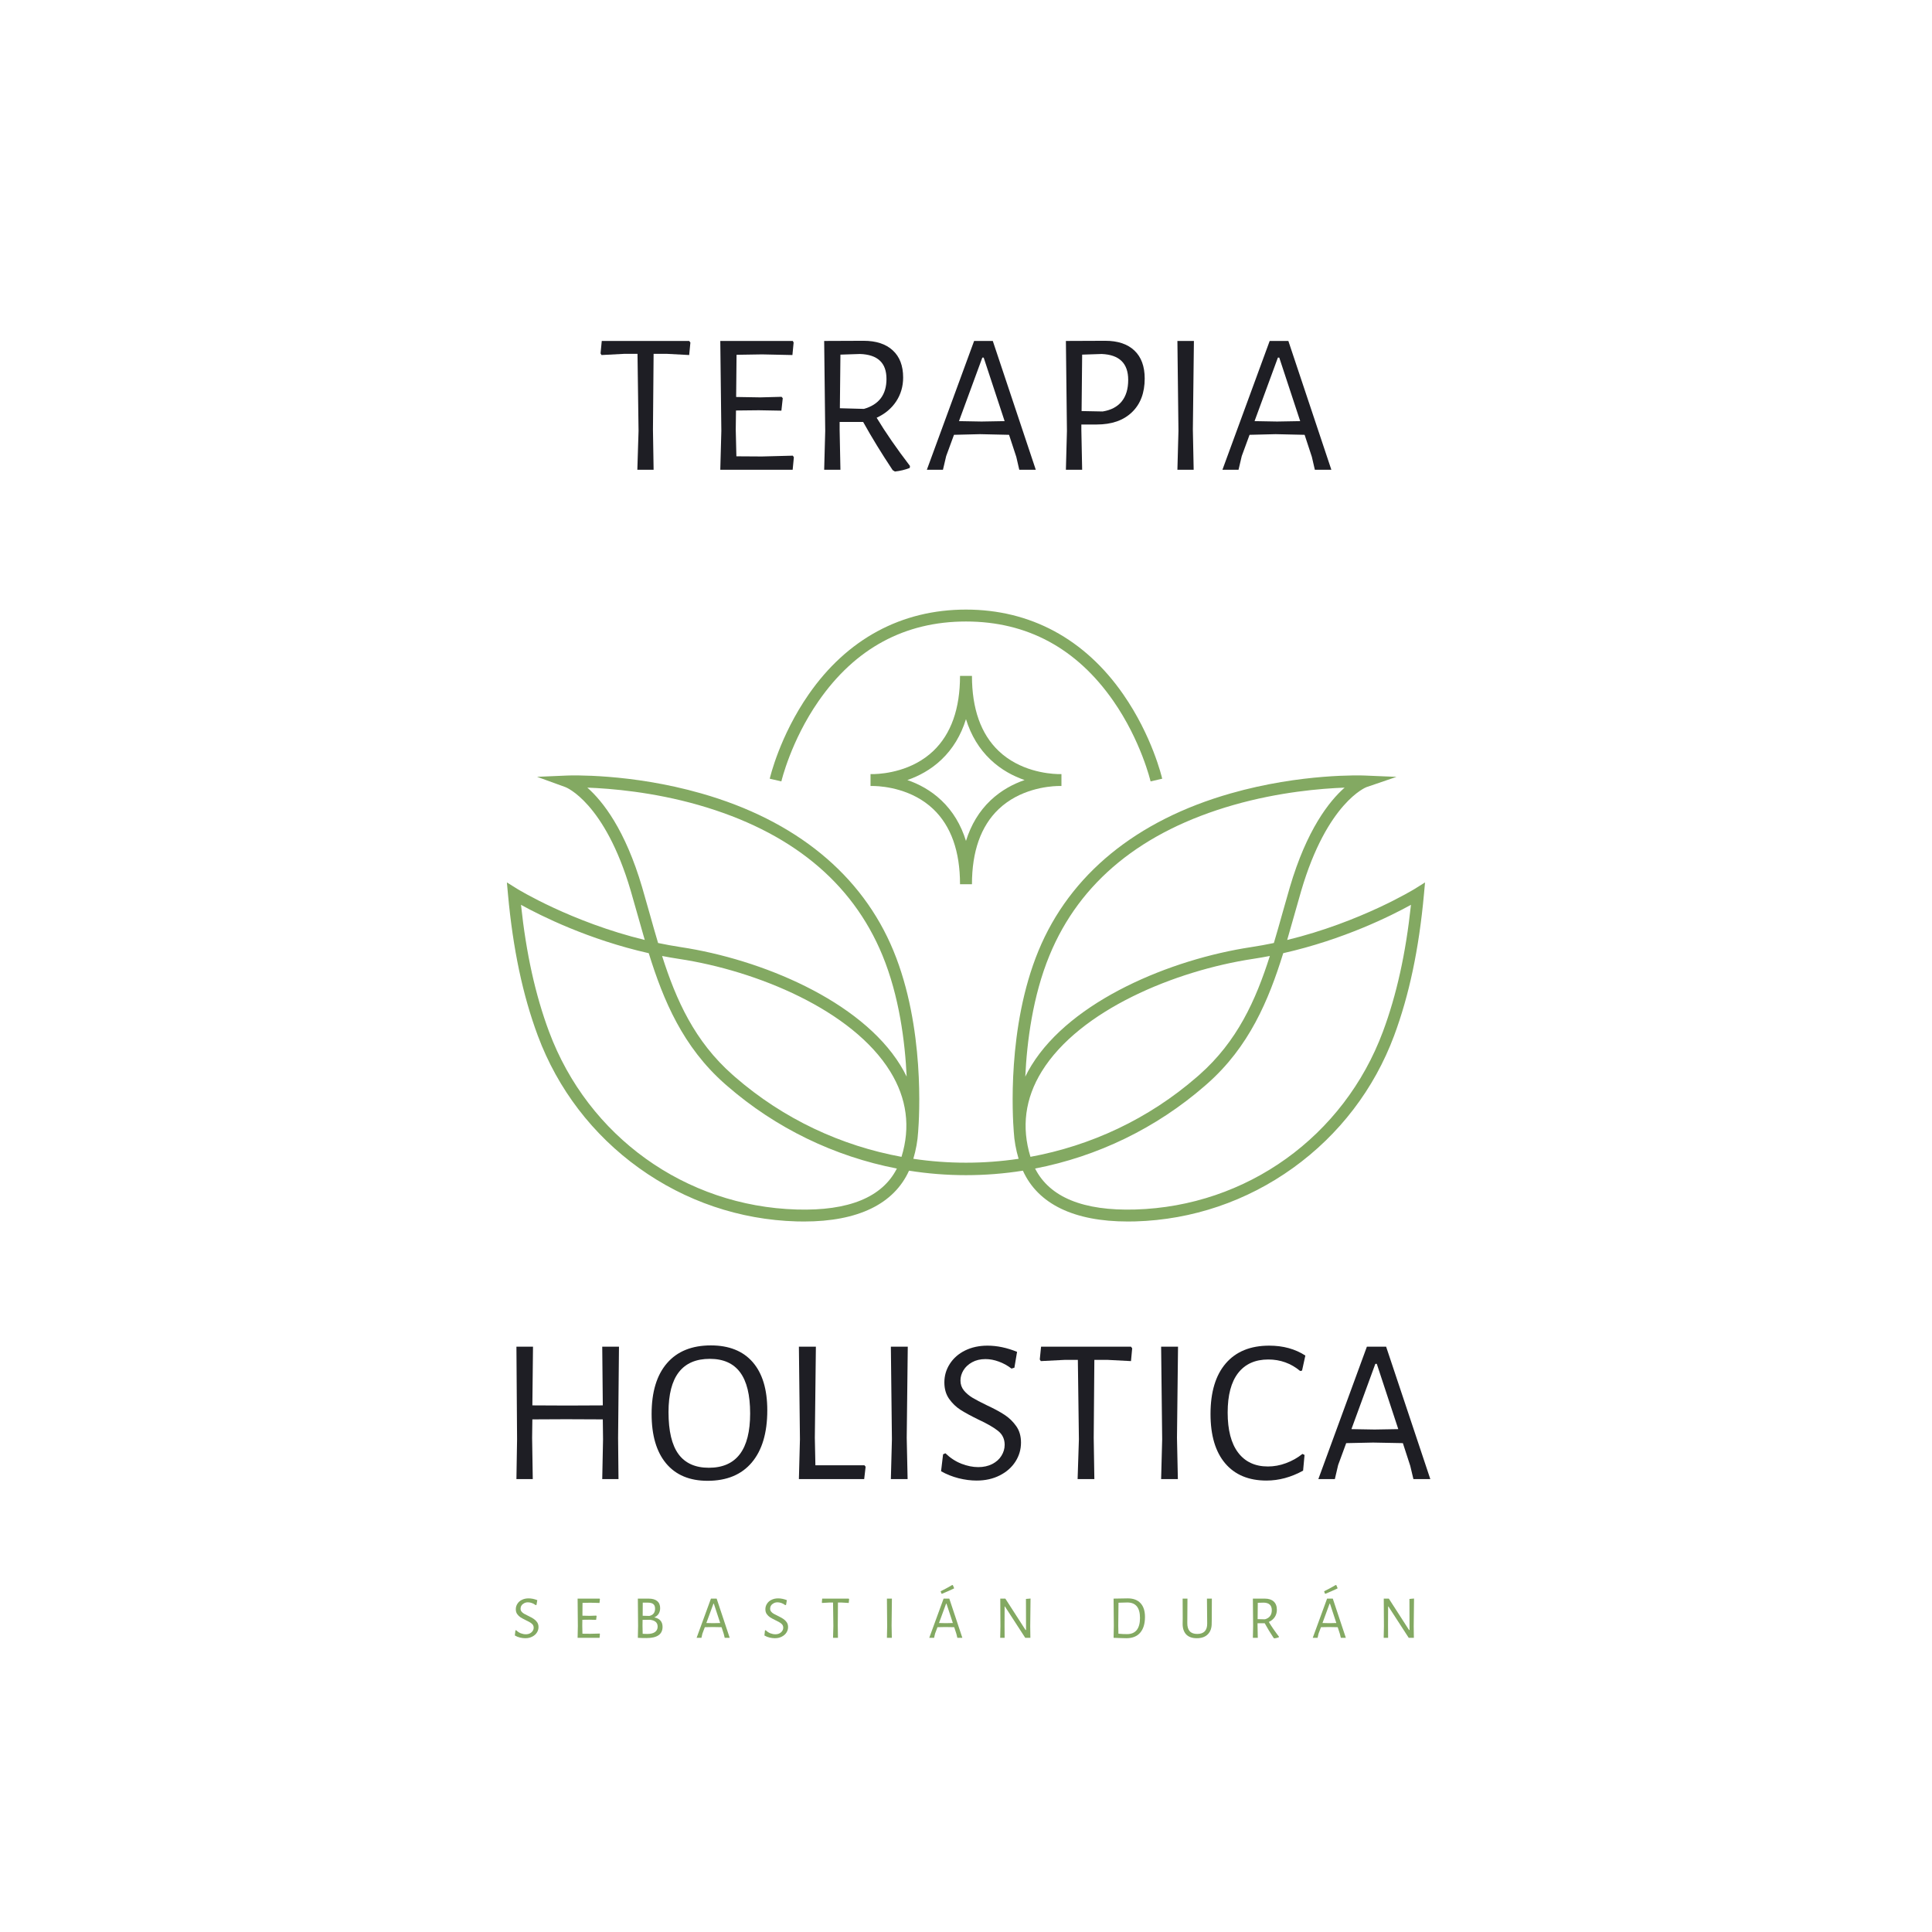 <svg xmlns="http://www.w3.org/2000/svg" xmlns:xlink="http://www.w3.org/1999/xlink" width="500" zoomAndPan="magnify" viewBox="0 0 375 375" height="500" preserveAspectRatio="xMidYMid meet" version="1.2"><defs><clipPath id="4340df3605"><path d="M 98.391 150 L 276.891 150 L 276.891 237.488 L 98.391 237.488 Z M 98.391 150 "/></clipPath><clipPath id="3a5aa0c420"><path d="M 149 118.238 L 226 118.238 L 226 152 L 149 152 Z M 149 118.238 "/></clipPath></defs><g id="68f5c5fbc3"><g style="fill:#1e1e24;fill-opacity:1;"><g transform="translate(96.472, 287.095)"><path style="stroke:none" d="M 23.5 -8.016 L 23.578 0 L 20.422 0 L 20.578 -7.734 L 20.531 -11.594 L 13.391 -11.625 L 6.859 -11.594 L 6.812 -8.016 L 6.938 0 L 3.766 0 L 3.891 -7.734 L 3.766 -25.703 L 6.984 -25.703 L 6.859 -14.312 L 13.672 -14.281 L 20.531 -14.312 L 20.422 -25.703 L 23.672 -25.703 Z M 23.5 -8.016 "/></g></g><g style="fill:#1e1e24;fill-opacity:1;"><g transform="translate(124.946, 287.095)"><path style="stroke:none" d="M 13.031 -25.953 C 16.562 -25.953 19.27 -24.867 21.156 -22.703 C 23.039 -20.535 23.984 -17.422 23.984 -13.359 C 23.984 -8.973 22.977 -5.594 20.969 -3.219 C 18.969 -0.852 16.109 0.328 12.391 0.328 C 8.91 0.328 6.227 -0.797 4.344 -3.047 C 2.469 -5.297 1.531 -8.492 1.531 -12.641 C 1.531 -16.91 2.523 -20.195 4.516 -22.5 C 6.504 -24.801 9.344 -25.953 13.031 -25.953 Z M 12.828 -23.344 C 7.484 -23.344 4.812 -19.895 4.812 -13 C 4.812 -9.332 5.457 -6.613 6.75 -4.844 C 8.051 -3.082 10.016 -2.203 12.641 -2.203 C 17.984 -2.203 20.656 -5.719 20.656 -12.75 C 20.656 -16.332 20.004 -18.992 18.703 -20.734 C 17.41 -22.473 15.453 -23.344 12.828 -23.344 Z M 12.828 -23.344 "/></g></g><g style="fill:#1e1e24;fill-opacity:1;"><g transform="translate(151.456, 287.095)"><path style="stroke:none" d="M 16.562 -2.406 L 16.281 0 L 3.609 0 L 3.812 -7.734 L 3.609 -25.703 L 6.906 -25.703 L 6.703 -8.016 L 6.812 -2.688 L 16.328 -2.688 Z M 16.562 -2.406 "/></g></g><g style="fill:#1e1e24;fill-opacity:1;"><g transform="translate(169.182, 287.095)"><path style="stroke:none" d="M 6.812 -8.016 L 6.984 0 L 3.734 0 L 3.938 -7.734 L 3.734 -25.703 L 7.016 -25.703 Z M 6.812 -8.016 "/></g></g><g style="fill:#1e1e24;fill-opacity:1;"><g transform="translate(180.973, 287.095)"><path style="stroke:none" d="M 10.703 -25.906 C 12.555 -25.906 14.469 -25.504 16.438 -24.703 L 15.922 -21.625 L 15.359 -21.453 C 14.586 -22.047 13.766 -22.5 12.891 -22.812 C 12.023 -23.133 11.164 -23.297 10.312 -23.297 C 9.32 -23.297 8.457 -23.094 7.719 -22.688 C 6.988 -22.289 6.426 -21.77 6.031 -21.125 C 5.645 -20.488 5.453 -19.82 5.453 -19.125 C 5.453 -18.406 5.672 -17.77 6.109 -17.219 C 6.555 -16.676 7.113 -16.203 7.781 -15.797 C 8.445 -15.398 9.359 -14.922 10.516 -14.359 C 11.953 -13.691 13.113 -13.066 14 -12.484 C 14.883 -11.91 15.641 -11.18 16.266 -10.297 C 16.891 -9.422 17.203 -8.352 17.203 -7.094 C 17.203 -5.758 16.844 -4.531 16.125 -3.406 C 15.406 -2.281 14.391 -1.383 13.078 -0.719 C 11.766 -0.051 10.266 0.281 8.578 0.281 C 7.461 0.281 6.297 0.129 5.078 -0.172 C 3.859 -0.484 2.727 -0.938 1.688 -1.531 L 2.078 -4.812 L 2.531 -5.016 C 3.469 -4.109 4.504 -3.43 5.641 -2.984 C 6.773 -2.547 7.863 -2.328 8.906 -2.328 C 9.914 -2.328 10.816 -2.523 11.609 -2.922 C 12.398 -3.328 13 -3.863 13.406 -4.531 C 13.82 -5.195 14.031 -5.906 14.031 -6.656 C 14.031 -7.781 13.602 -8.68 12.75 -9.359 C 11.895 -10.047 10.598 -10.789 8.859 -11.594 C 7.441 -12.289 6.305 -12.91 5.453 -13.453 C 4.598 -14.004 3.863 -14.711 3.25 -15.578 C 2.633 -16.453 2.328 -17.516 2.328 -18.766 C 2.328 -20.078 2.68 -21.281 3.391 -22.375 C 4.098 -23.477 5.086 -24.344 6.359 -24.969 C 7.629 -25.594 9.078 -25.906 10.703 -25.906 Z M 10.703 -25.906 "/></g></g><g style="fill:#1e1e24;fill-opacity:1;"><g transform="translate(200.945, 287.095)"><path style="stroke:none" d="M 18.812 -25.391 L 18.578 -22.906 L 14.078 -23.141 L 11.469 -23.141 L 11.344 -8.016 L 11.469 0 L 8.219 0 L 8.469 -7.734 L 8.266 -23.141 L 5.656 -23.141 L 1.078 -22.906 L 0.875 -23.219 L 1.125 -25.703 L 18.578 -25.703 Z M 18.812 -25.391 "/></g></g><g style="fill:#1e1e24;fill-opacity:1;"><g transform="translate(221.639, 287.095)"><path style="stroke:none" d="M 6.812 -8.016 L 6.984 0 L 3.734 0 L 3.938 -7.734 L 3.734 -25.703 L 7.016 -25.703 Z M 6.812 -8.016 "/></g></g><g style="fill:#1e1e24;fill-opacity:1;"><g transform="translate(233.43, 287.095)"><path style="stroke:none" d="M 12.922 -25.906 C 15.617 -25.906 17.957 -25.266 19.938 -23.984 L 19.297 -21.062 L 18.938 -20.984 C 17.145 -22.473 15.082 -23.219 12.75 -23.219 C 10.207 -23.219 8.254 -22.344 6.891 -20.594 C 5.535 -18.844 4.859 -16.285 4.859 -12.922 C 4.859 -9.523 5.535 -6.93 6.891 -5.141 C 8.254 -3.348 10.18 -2.453 12.672 -2.453 C 13.848 -2.453 15.016 -2.664 16.172 -3.094 C 17.336 -3.52 18.406 -4.117 19.375 -4.891 L 19.781 -4.688 L 19.5 -1.641 C 17.164 -0.359 14.797 0.281 12.391 0.281 C 8.941 0.281 6.27 -0.832 4.375 -3.062 C 2.477 -5.301 1.531 -8.492 1.531 -12.641 C 1.531 -16.891 2.516 -20.16 4.484 -22.453 C 6.461 -24.754 9.273 -25.906 12.922 -25.906 Z M 12.922 -25.906 "/></g></g><g style="fill:#1e1e24;fill-opacity:1;"><g transform="translate(255.327, 287.095)"><path style="stroke:none" d="M 22.297 0 L 19.016 0 L 18.406 -2.562 L 16.969 -6.984 L 11.188 -7.094 L 5.969 -6.984 L 4.406 -2.734 L 3.766 0 L 0.562 0 L 9.984 -25.703 L 13.719 -25.703 Z M 16.078 -9.703 L 11.906 -22.375 L 11.625 -22.375 L 6.984 -9.703 L 11.469 -9.625 Z M 16.078 -9.703 "/></g></g><g style="fill:#1e1e24;fill-opacity:1;"><g transform="translate(115.708, 91.178)"><path style="stroke:none" d="M 18.297 -24.688 L 18.062 -22.266 L 13.688 -22.5 L 11.156 -22.5 L 11.031 -7.797 L 11.156 0 L 8 0 L 8.234 -7.531 L 8.031 -22.5 L 5.5 -22.5 L 1.047 -22.266 L 0.859 -22.578 L 1.094 -25 L 18.062 -25 Z M 18.297 -24.688 "/></g></g><g style="fill:#1e1e24;fill-opacity:1;"><g transform="translate(136.183, 91.178)"><path style="stroke:none" d="M 17.906 -2.422 L 17.672 0 L 3.625 0 L 3.828 -7.531 L 3.625 -25 L 17.703 -25 L 17.859 -24.688 L 17.625 -22.266 L 11.734 -22.391 L 6.781 -22.312 L 6.703 -14.125 L 11.391 -14.047 L 15.516 -14.156 L 15.75 -13.891 L 15.484 -11.469 L 11.109 -11.547 L 6.672 -11.5 L 6.625 -7.797 L 6.75 -2.609 L 11.703 -2.578 L 17.703 -2.734 Z M 17.906 -2.422 "/></g></g><g style="fill:#1e1e24;fill-opacity:1;"><g transform="translate(156.346, 91.178)"><path style="stroke:none" d="M 13.812 -10.094 C 15.52 -7.258 17.676 -4.141 20.281 -0.734 L 20.234 -0.344 C 19.305 0.008 18.348 0.238 17.359 0.344 L 16.922 0.078 C 14.797 -3.117 12.883 -6.238 11.188 -9.281 L 6.625 -9.281 L 6.625 -7.797 L 6.781 0 L 3.625 0 L 3.828 -7.531 L 3.625 -25 L 11.266 -25.031 C 13.711 -25.031 15.602 -24.41 16.938 -23.172 C 18.281 -21.941 18.953 -20.188 18.953 -17.906 C 18.953 -16.188 18.504 -14.645 17.609 -13.281 C 16.711 -11.914 15.445 -10.852 13.812 -10.094 Z M 6.672 -11.938 L 11.344 -11.812 C 14.258 -12.645 15.719 -14.582 15.719 -17.625 C 15.719 -19.207 15.285 -20.395 14.422 -21.188 C 13.566 -21.988 12.281 -22.414 10.562 -22.469 L 6.781 -22.344 Z M 6.672 -11.938 "/></g></g><g style="fill:#1e1e24;fill-opacity:1;"><g transform="translate(179.356, 91.178)"><path style="stroke:none" d="M 21.688 0 L 18.484 0 L 17.906 -2.5 L 16.5 -6.781 L 10.875 -6.906 L 5.812 -6.781 L 4.297 -2.656 L 3.672 0 L 0.547 0 L 9.719 -25 L 13.344 -25 Z M 15.641 -9.438 L 11.578 -21.766 L 11.312 -21.766 L 6.781 -9.438 L 11.156 -9.359 Z M 15.641 -9.438 "/></g></g><g style="fill:#1e1e24;fill-opacity:1;"><g transform="translate(203.264, 91.178)"><path style="stroke:none" d="M 11.266 -25.031 C 13.711 -25.031 15.598 -24.398 16.922 -23.141 C 18.254 -21.879 18.922 -20.066 18.922 -17.703 C 18.922 -14.922 18.094 -12.738 16.438 -11.156 C 14.789 -9.57 12.508 -8.781 9.594 -8.781 L 6.625 -8.781 L 6.625 -7.797 L 6.781 0 L 3.625 0 L 3.828 -7.531 L 3.625 -25 Z M 10.766 -11.312 C 12.379 -11.57 13.609 -12.219 14.453 -13.25 C 15.297 -14.289 15.719 -15.688 15.719 -17.438 C 15.719 -20.656 14 -22.332 10.562 -22.469 L 6.781 -22.344 L 6.672 -11.391 Z M 10.766 -11.312 "/></g></g><g style="fill:#1e1e24;fill-opacity:1;"><g transform="translate(224.909, 91.178)"><path style="stroke:none" d="M 6.625 -7.797 L 6.781 0 L 3.625 0 L 3.828 -7.531 L 3.625 -25 L 6.828 -25 Z M 6.625 -7.797 "/></g></g><g style="fill:#1e1e24;fill-opacity:1;"><g transform="translate(236.726, 91.178)"><path style="stroke:none" d="M 21.688 0 L 18.484 0 L 17.906 -2.5 L 16.5 -6.781 L 10.875 -6.906 L 5.812 -6.781 L 4.297 -2.656 L 3.672 0 L 0.547 0 L 9.719 -25 L 13.344 -25 Z M 15.641 -9.438 L 11.578 -21.766 L 11.312 -21.766 L 6.781 -9.438 L 11.156 -9.359 Z M 15.641 -9.438 "/></g></g><g clip-rule="nonzero" clip-path="url(#4340df3605)"><path style=" stroke:none;fill-rule:nonzero;fill:#83a962;fill-opacity:1;" d="M 274.629 172.512 C 274.508 172.586 264.094 178.984 249.84 182.449 C 250.301 180.883 250.742 179.316 251.18 177.758 C 251.629 176.16 252.094 174.512 252.566 172.895 C 257.605 155.727 265.156 152.809 265.223 152.785 L 271.062 150.789 L 264.895 150.531 C 264.398 150.512 252.633 150.074 238.883 153.996 C 220.562 159.215 207.66 169.773 201.57 184.535 C 195.445 199.383 196.551 216.887 196.773 219.676 C 196.871 221.406 197.188 223.156 197.711 224.922 C 190.938 225.93 184.047 225.93 177.277 224.922 C 177.797 223.16 178.113 221.418 178.211 219.688 C 178.43 216.941 179.547 199.406 173.414 184.535 C 167.324 169.773 154.422 159.215 136.102 153.996 C 122.352 150.074 110.586 150.516 110.09 150.531 L 104.242 150.781 L 109.754 152.781 C 109.832 152.805 117.383 155.727 122.422 172.891 C 122.895 174.508 123.359 176.156 123.809 177.754 C 124.246 179.312 124.688 180.879 125.145 182.445 C 110.895 178.98 100.48 172.582 100.359 172.508 L 98.387 171.277 L 98.598 173.594 C 99.566 184.195 101.465 193.172 104.395 201.039 C 108.246 211.371 115.031 220.246 124.016 226.703 C 133.012 233.168 143.586 236.754 154.594 237.074 C 155.09 237.086 155.574 237.094 156.055 237.094 C 166.523 237.094 173.512 233.703 176.441 227.227 C 180.078 227.805 183.773 228.098 187.492 228.098 C 191.215 228.098 194.906 227.805 198.543 227.227 C 201.473 233.703 208.461 237.094 218.93 237.094 C 219.41 237.094 219.898 237.086 220.391 237.074 C 231.398 236.754 241.973 233.168 250.969 226.703 C 259.953 220.246 266.738 211.371 270.59 201.039 C 273.52 193.172 275.418 184.199 276.387 173.594 L 276.598 171.277 Z M 142.664 209.031 L 142.195 208.617 C 134.828 202.117 131.25 194.152 128.512 185.555 C 129.586 185.762 130.676 185.953 131.781 186.121 C 146.895 188.406 165.438 196.051 172.793 207.973 C 176.027 213.211 176.758 218.785 174.98 224.543 C 163.309 222.398 152.102 217.23 142.664 209.031 Z M 126.039 177.129 C 125.59 175.527 125.121 173.871 124.645 172.242 C 121.363 161.062 117.012 155.531 114.004 152.879 C 118.57 153.047 126.707 153.719 135.535 156.238 C 153.367 161.336 165.391 171.152 171.277 185.418 C 174.543 193.332 175.664 202.215 175.984 208.973 C 175.621 208.227 175.215 207.488 174.762 206.754 C 167.02 194.203 147.77 186.199 132.129 183.832 C 130.637 183.605 129.172 183.336 127.734 183.035 C 127.152 181.09 126.598 179.121 126.039 177.129 Z M 154.664 234.766 C 133.027 234.141 114.148 220.586 106.566 200.234 C 103.914 193.121 102.129 185.055 101.125 175.625 C 105.012 177.77 114.227 182.379 125.922 185.016 C 128.766 194.203 132.562 203.199 140.664 210.355 C 140.824 210.492 140.984 210.637 141.148 210.777 C 150.586 218.977 161.965 224.469 174.082 226.812 C 171.258 232.383 164.738 235.059 154.664 234.766 Z M 203.715 185.418 C 209.598 171.152 221.625 161.336 239.457 156.238 C 248.285 153.719 256.422 153.047 260.988 152.879 C 257.98 155.531 253.629 161.062 250.348 172.242 C 249.871 173.871 249.406 175.527 248.953 177.129 C 248.395 179.121 247.84 181.09 247.258 183.035 C 245.824 183.336 244.359 183.605 242.863 183.832 C 227.223 186.199 207.973 194.203 200.23 206.754 C 199.777 207.488 199.367 208.227 199.008 208.973 C 199.324 202.215 200.449 193.336 203.715 185.418 Z M 202.199 207.969 C 209.555 196.051 228.098 188.406 243.211 186.117 C 244.316 185.949 245.406 185.758 246.48 185.551 C 243.742 194.152 240.16 202.113 232.797 208.617 C 232.641 208.754 232.484 208.891 232.328 209.027 C 222.891 217.23 211.684 222.395 200.012 224.539 C 198.238 218.781 198.965 213.211 202.199 207.969 Z M 268.426 200.234 C 260.844 220.582 241.965 234.141 220.328 234.766 C 210.258 235.055 203.738 232.383 200.91 226.812 C 213.027 224.469 224.41 218.977 233.848 210.773 C 234.008 210.633 234.168 210.492 234.328 210.352 C 242.434 203.199 246.23 194.199 249.074 185.012 C 260.766 182.375 269.984 177.77 273.867 175.625 C 272.863 185.055 271.074 193.121 268.426 200.234 Z M 268.426 200.234 "/></g><path style=" stroke:none;fill-rule:nonzero;fill:#83a962;fill-opacity:1;" d="M 193.828 145.75 C 190.395 142.473 188.656 137.574 188.656 131.188 L 186.34 131.188 C 186.34 137.574 184.598 142.473 181.164 145.75 C 177.078 149.652 171.648 150.184 169.762 150.246 C 169.309 150.234 169.027 150.246 168.969 150.25 L 168.969 152.562 C 169.027 152.566 169.309 152.578 169.762 152.566 C 171.648 152.629 177.078 153.164 181.164 157.062 C 184.598 160.344 186.34 165.242 186.34 171.629 L 188.656 171.629 C 188.656 165.242 190.395 160.344 193.828 157.062 C 197.918 153.164 203.348 152.629 205.234 152.566 C 205.688 152.578 205.969 152.566 206.027 152.562 L 206.027 150.25 C 205.969 150.25 205.688 150.234 205.234 150.246 C 203.348 150.18 197.914 149.648 193.828 145.75 Z M 192.25 155.367 C 190.059 157.449 188.473 160.082 187.496 163.223 C 186.52 160.078 184.934 157.449 182.738 155.367 C 180.645 153.375 178.285 152.152 176.117 151.406 C 178.285 150.656 180.645 149.438 182.738 147.441 C 184.93 145.359 186.52 142.727 187.496 139.586 C 188.469 142.73 190.059 145.359 192.25 147.441 C 194.348 149.438 196.703 150.656 198.871 151.406 C 196.707 152.152 194.348 153.375 192.25 155.367 Z M 192.25 155.367 "/><g clip-rule="nonzero" clip-path="url(#3a5aa0c420)"><path style=" stroke:none;fill-rule:nonzero;fill:#83a962;fill-opacity:1;" d="M 158.867 136.102 C 165.988 125.836 175.621 120.633 187.496 120.633 C 199.348 120.633 208.965 125.816 216.086 136.039 C 221.453 143.75 223.312 151.59 223.328 151.668 L 225.582 151.148 C 225.508 150.812 223.629 142.855 218.027 134.781 C 210.555 124.012 199.996 118.32 187.496 118.32 C 174.992 118.32 164.438 124.012 156.961 134.781 C 151.359 142.855 149.484 150.812 149.406 151.148 L 151.66 151.668 C 151.684 151.586 153.516 143.809 158.867 136.102 Z M 158.867 136.102 "/></g><g style="fill:#83a962;fill-opacity:1;"><g transform="translate(99.43, 317.899)"><path style="stroke:none" d="M 3.172 -7.656 C 3.711 -7.656 4.273 -7.539 4.859 -7.312 L 4.703 -6.391 L 4.547 -6.344 C 4.316 -6.52 4.07 -6.656 3.812 -6.75 C 3.551 -6.844 3.297 -6.891 3.047 -6.891 C 2.754 -6.891 2.5 -6.828 2.281 -6.703 C 2.062 -6.586 1.895 -6.438 1.781 -6.25 C 1.664 -6.062 1.609 -5.863 1.609 -5.656 C 1.609 -5.445 1.672 -5.258 1.797 -5.094 C 1.93 -4.926 2.098 -4.785 2.297 -4.672 C 2.492 -4.555 2.766 -4.414 3.109 -4.25 C 3.535 -4.051 3.879 -3.863 4.141 -3.688 C 4.398 -3.52 4.625 -3.305 4.812 -3.047 C 5 -2.785 5.094 -2.469 5.094 -2.094 C 5.094 -1.695 4.984 -1.332 4.766 -1 C 4.555 -0.676 4.254 -0.414 3.859 -0.219 C 3.473 -0.02 3.031 0.078 2.531 0.078 C 2.207 0.078 1.863 0.035 1.5 -0.047 C 1.133 -0.141 0.801 -0.273 0.5 -0.453 L 0.609 -1.422 L 0.75 -1.484 C 1.02 -1.211 1.32 -1.008 1.656 -0.875 C 2 -0.75 2.32 -0.688 2.625 -0.688 C 2.926 -0.688 3.191 -0.742 3.422 -0.859 C 3.66 -0.984 3.844 -1.145 3.969 -1.344 C 4.094 -1.539 4.156 -1.75 4.156 -1.969 C 4.156 -2.301 4.023 -2.566 3.766 -2.766 C 3.516 -2.973 3.133 -3.191 2.625 -3.422 C 2.207 -3.629 1.867 -3.812 1.609 -3.969 C 1.359 -4.133 1.141 -4.348 0.953 -4.609 C 0.773 -4.867 0.688 -5.18 0.688 -5.547 C 0.688 -5.93 0.789 -6.285 1 -6.609 C 1.207 -6.941 1.5 -7.195 1.875 -7.375 C 2.25 -7.562 2.68 -7.656 3.172 -7.656 Z M 3.172 -7.656 "/></g></g><g style="fill:#83a962;fill-opacity:1;"><g transform="translate(111.004, 317.899)"><path style="stroke:none" d="M 5.438 -0.734 L 5.375 0 L 1.109 0 L 1.156 -2.281 L 1.109 -7.609 L 5.391 -7.609 L 5.438 -7.5 L 5.359 -6.766 L 3.562 -6.812 L 2.062 -6.781 L 2.047 -4.297 L 3.469 -4.266 L 4.719 -4.312 L 4.797 -4.219 L 4.703 -3.484 L 3.375 -3.516 L 2.031 -3.5 L 2.016 -2.375 L 2.047 -0.797 L 3.562 -0.781 L 5.391 -0.828 Z M 5.438 -0.734 "/></g></g><g style="fill:#83a962;fill-opacity:1;"><g transform="translate(122.696, 317.899)"><path style="stroke:none" d="M 4.297 -3.969 C 5.367 -3.75 5.906 -3.133 5.906 -2.125 C 5.906 -1.406 5.645 -0.863 5.125 -0.5 C 4.602 -0.133 3.82 0.047 2.781 0.047 C 2.094 0.047 1.535 0.031 1.109 0 L 1.156 -2.281 L 1.109 -7.609 L 3.219 -7.609 C 3.926 -7.609 4.473 -7.453 4.859 -7.141 C 5.242 -6.828 5.438 -6.367 5.438 -5.766 C 5.438 -5.336 5.336 -4.969 5.141 -4.656 C 4.941 -4.352 4.66 -4.125 4.297 -3.969 Z M 4.453 -5.656 C 4.453 -6.07 4.336 -6.367 4.109 -6.547 C 3.891 -6.734 3.531 -6.828 3.031 -6.828 L 2.062 -6.828 L 2.047 -4.281 L 3.344 -4.25 C 4.082 -4.414 4.453 -4.883 4.453 -5.656 Z M 2.922 -0.75 C 3.578 -0.75 4.078 -0.867 4.422 -1.109 C 4.773 -1.359 4.953 -1.711 4.953 -2.172 C 4.953 -2.941 4.461 -3.383 3.484 -3.5 L 2.031 -3.484 L 2.016 -2.375 L 2.047 -0.781 C 2.359 -0.758 2.648 -0.75 2.922 -0.75 Z M 2.922 -0.75 "/></g></g><g style="fill:#83a962;fill-opacity:1;"><g transform="translate(135.04, 317.899)"><path style="stroke:none" d="M 6.594 0 L 5.625 0 L 5.438 -0.766 L 5.016 -2.062 L 3.312 -2.094 L 1.766 -2.062 L 1.297 -0.812 L 1.109 0 L 0.172 0 L 2.953 -7.609 L 4.062 -7.609 Z M 4.75 -2.875 L 3.516 -6.625 L 3.438 -6.625 L 2.062 -2.875 L 3.391 -2.844 Z M 4.75 -2.875 "/></g></g><g style="fill:#83a962;fill-opacity:1;"><g transform="translate(147.871, 317.899)"><path style="stroke:none" d="M 3.172 -7.656 C 3.711 -7.656 4.273 -7.539 4.859 -7.312 L 4.703 -6.391 L 4.547 -6.344 C 4.316 -6.52 4.07 -6.656 3.812 -6.75 C 3.551 -6.844 3.297 -6.891 3.047 -6.891 C 2.754 -6.891 2.5 -6.828 2.281 -6.703 C 2.062 -6.586 1.895 -6.438 1.781 -6.25 C 1.664 -6.062 1.609 -5.863 1.609 -5.656 C 1.609 -5.445 1.672 -5.258 1.797 -5.094 C 1.93 -4.926 2.098 -4.785 2.297 -4.672 C 2.492 -4.555 2.766 -4.414 3.109 -4.25 C 3.535 -4.051 3.879 -3.863 4.141 -3.688 C 4.398 -3.52 4.625 -3.305 4.812 -3.047 C 5 -2.785 5.094 -2.469 5.094 -2.094 C 5.094 -1.695 4.984 -1.332 4.766 -1 C 4.555 -0.676 4.254 -0.414 3.859 -0.219 C 3.473 -0.02 3.031 0.078 2.531 0.078 C 2.207 0.078 1.863 0.035 1.5 -0.047 C 1.133 -0.141 0.801 -0.273 0.5 -0.453 L 0.609 -1.422 L 0.75 -1.484 C 1.02 -1.211 1.32 -1.008 1.656 -0.875 C 2 -0.75 2.32 -0.688 2.625 -0.688 C 2.926 -0.688 3.191 -0.742 3.422 -0.859 C 3.66 -0.984 3.844 -1.145 3.969 -1.344 C 4.094 -1.539 4.156 -1.75 4.156 -1.969 C 4.156 -2.301 4.023 -2.566 3.766 -2.766 C 3.516 -2.973 3.133 -3.191 2.625 -3.422 C 2.207 -3.629 1.867 -3.812 1.609 -3.969 C 1.359 -4.133 1.141 -4.348 0.953 -4.609 C 0.773 -4.867 0.688 -5.18 0.688 -5.547 C 0.688 -5.93 0.789 -6.285 1 -6.609 C 1.207 -6.941 1.5 -7.195 1.875 -7.375 C 2.25 -7.562 2.68 -7.656 3.172 -7.656 Z M 3.172 -7.656 "/></g></g><g style="fill:#83a962;fill-opacity:1;"><g transform="translate(159.255, 317.899)"><path style="stroke:none" d="M 5.562 -7.5 L 5.484 -6.766 L 4.156 -6.844 L 3.391 -6.844 L 3.359 -2.375 L 3.391 0 L 2.438 0 L 2.5 -2.281 L 2.438 -6.844 L 1.672 -6.844 L 0.312 -6.766 L 0.266 -6.859 L 0.328 -7.609 L 5.484 -7.609 Z M 5.562 -7.5 "/></g></g><g style="fill:#83a962;fill-opacity:1;"><g transform="translate(171.042, 317.899)"><path style="stroke:none" d="M 2.016 -2.375 L 2.062 0 L 1.109 0 L 1.156 -2.281 L 1.109 -7.609 L 2.078 -7.609 Z M 2.016 -2.375 "/></g></g><g style="fill:#83a962;fill-opacity:1;"><g transform="translate(180.197, 317.899)"><path style="stroke:none" d="M 6.594 0 L 5.625 0 L 5.438 -0.766 L 5.016 -2.062 L 3.312 -2.094 L 1.766 -2.062 L 1.297 -0.812 L 1.109 0 L 0.172 0 L 2.953 -7.609 L 4.062 -7.609 Z M 4.75 -2.875 L 3.516 -6.625 L 3.438 -6.625 L 2.062 -2.875 L 3.391 -2.844 Z M 4.75 -10.219 L 4.984 -9.672 L 4.969 -9.578 C 4.219 -9.223 3.441 -8.879 2.641 -8.547 L 2.531 -8.594 L 2.375 -9.031 C 3.195 -9.438 3.945 -9.844 4.625 -10.25 Z M 4.75 -10.219 "/></g></g><g style="fill:#83a962;fill-opacity:1;"><g transform="translate(193.028, 317.899)"><path style="stroke:none" d="M 6.938 -2.234 L 6.969 0 L 5.969 0 L 2.031 -6.078 L 1.969 -6.078 L 1.953 -2.5 L 1.969 0 L 1.109 0 L 1.156 -2.25 L 1.125 -7.609 L 2.109 -7.609 L 6.031 -1.516 L 6.125 -1.516 L 6.109 -7.547 L 7 -7.625 Z M 6.938 -2.234 "/></g></g><g style="fill:#83a962;fill-opacity:1;"><g transform="translate(207.104, 317.899)"><path style="stroke:none" d=""/></g></g><g style="fill:#83a962;fill-opacity:1;"><g transform="translate(215.037, 317.899)"><path style="stroke:none" d="M 3.859 -7.656 C 4.941 -7.656 5.77 -7.344 6.344 -6.719 C 6.914 -6.102 7.203 -5.219 7.203 -4.062 C 7.203 -2.727 6.891 -1.703 6.266 -0.984 C 5.648 -0.273 4.754 0.078 3.578 0.078 C 3.254 0.078 2.859 0.066 2.391 0.047 C 1.93 0.035 1.504 0.02 1.109 0 L 1.156 -2.281 L 1.109 -7.609 Z M 3.734 -0.719 C 4.547 -0.719 5.164 -0.977 5.594 -1.5 C 6.02 -2.031 6.234 -2.816 6.234 -3.859 C 6.234 -5.859 5.414 -6.859 3.781 -6.859 C 3.281 -6.859 2.707 -6.844 2.062 -6.812 L 2.016 -2.375 L 2.047 -0.797 C 2.297 -0.773 2.594 -0.754 2.938 -0.734 C 3.281 -0.723 3.547 -0.719 3.734 -0.719 Z M 3.734 -0.719 "/></g></g><g style="fill:#83a962;fill-opacity:1;"><g transform="translate(228.674, 317.899)"><path style="stroke:none" d="M 6.531 -3.734 L 6.516 -2.875 C 6.535 -1.945 6.289 -1.223 5.781 -0.703 C 5.281 -0.18 4.562 0.078 3.625 0.078 C 2.727 0.078 2.039 -0.164 1.562 -0.656 C 1.094 -1.156 0.863 -1.863 0.875 -2.781 L 0.891 -3.812 L 0.875 -7.609 L 1.812 -7.609 L 1.781 -2.891 C 1.77 -2.18 1.926 -1.645 2.25 -1.281 C 2.57 -0.926 3.055 -0.75 3.703 -0.75 C 4.336 -0.75 4.82 -0.914 5.156 -1.25 C 5.488 -1.594 5.648 -2.102 5.641 -2.781 L 5.594 -7.609 L 6.547 -7.609 Z M 6.531 -3.734 "/></g></g><g style="fill:#83a962;fill-opacity:1;"><g transform="translate(242.074, 317.899)"><path style="stroke:none" d="M 4.203 -3.078 C 4.723 -2.211 5.379 -1.258 6.172 -0.219 L 6.156 -0.109 C 5.875 0.004 5.582 0.078 5.281 0.109 L 5.141 0.031 C 4.492 -0.945 3.914 -1.898 3.406 -2.828 L 2.016 -2.828 L 2.016 -2.375 L 2.062 0 L 1.109 0 L 1.156 -2.281 L 1.109 -7.609 L 3.422 -7.609 C 4.172 -7.609 4.75 -7.422 5.156 -7.047 C 5.562 -6.672 5.766 -6.133 5.766 -5.438 C 5.766 -4.914 5.629 -4.445 5.359 -4.031 C 5.086 -3.625 4.703 -3.305 4.203 -3.078 Z M 2.031 -3.625 L 3.453 -3.594 C 4.336 -3.844 4.781 -4.43 4.781 -5.359 C 4.781 -5.836 4.648 -6.195 4.391 -6.438 C 4.129 -6.688 3.738 -6.816 3.219 -6.828 L 2.062 -6.797 Z M 2.031 -3.625 "/></g></g><g style="fill:#83a962;fill-opacity:1;"><g transform="translate(254.632, 317.899)"><path style="stroke:none" d="M 6.594 0 L 5.625 0 L 5.438 -0.766 L 5.016 -2.062 L 3.312 -2.094 L 1.766 -2.062 L 1.297 -0.812 L 1.109 0 L 0.172 0 L 2.953 -7.609 L 4.062 -7.609 Z M 4.75 -2.875 L 3.516 -6.625 L 3.438 -6.625 L 2.062 -2.875 L 3.391 -2.844 Z M 4.75 -10.219 L 4.984 -9.672 L 4.969 -9.578 C 4.219 -9.223 3.441 -8.879 2.641 -8.547 L 2.531 -8.594 L 2.375 -9.031 C 3.195 -9.438 3.945 -9.844 4.625 -10.25 Z M 4.75 -10.219 "/></g></g><g style="fill:#83a962;fill-opacity:1;"><g transform="translate(267.463, 317.899)"><path style="stroke:none" d="M 6.938 -2.234 L 6.969 0 L 5.969 0 L 2.031 -6.078 L 1.969 -6.078 L 1.953 -2.5 L 1.969 0 L 1.109 0 L 1.156 -2.25 L 1.125 -7.609 L 2.109 -7.609 L 6.031 -1.516 L 6.125 -1.516 L 6.109 -7.547 L 7 -7.625 Z M 6.938 -2.234 "/></g></g></g></svg>